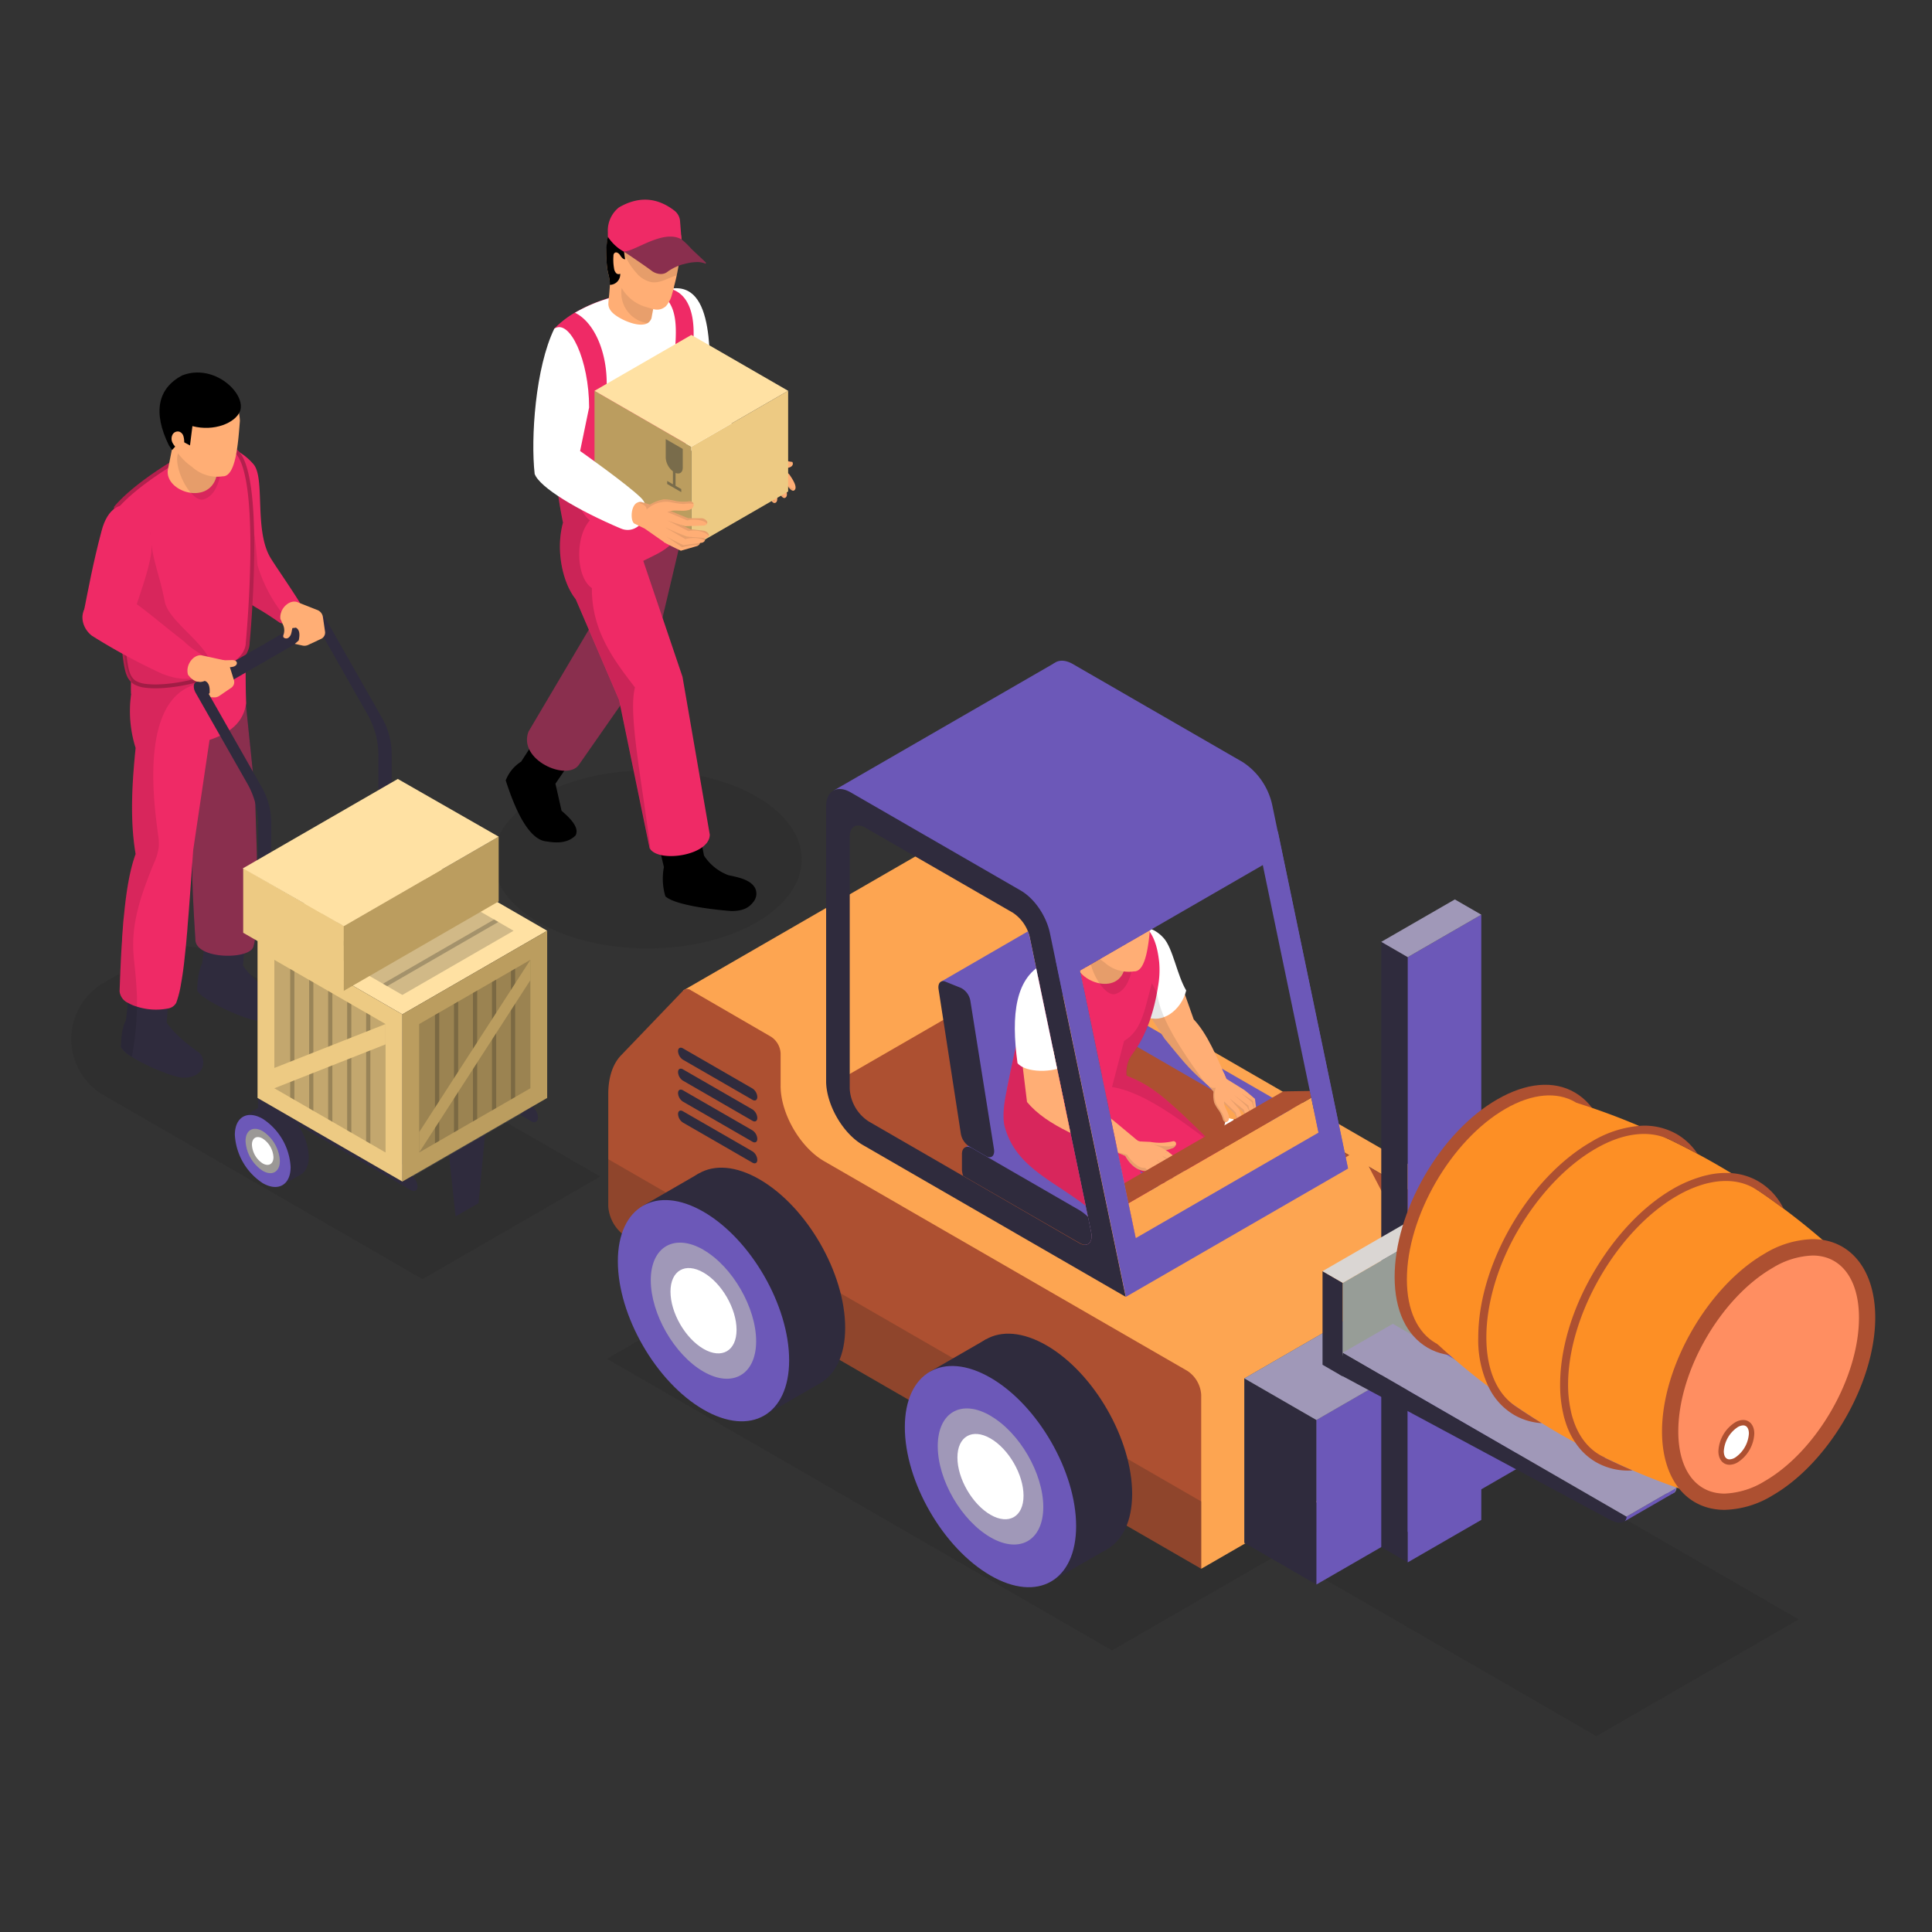 <svg xmlns="http://www.w3.org/2000/svg" xmlns:xlink="http://www.w3.org/1999/xlink" width="500" height="500" viewBox="0 0 500 500">
  <rect x="0" y="0" width="500" height="500" fill="#333333" stroke="none"/>
  <defs>
    <clipPath id="clip-path">
      <path id="Trazado_129979" data-name="Trazado 129979" d="M282,317l.46,2.35c.29,2.29-1.1,3.47-3,2.37L224.78,290.2a10.78,10.78,0,0,1-4.87-8.44V216.49c0-2.55,1.78-3.58,4-2.31l38.17,22a10.32,10.32,0,0,1,4.43,6.46Zm60.6-17.43-15.77-75.72L279.5,251.19l15.77,75.72Z" fill="none"/>
    </clipPath>
  </defs>
  <g id="Grupo_124103" data-name="Grupo 124103" transform="translate(-853.574 -358)">
    <g id="CF6_desaduanamiento_copia_2" data-name="CF6_desaduanamiento copia 2" transform="translate(853.574 358)">
      <rect id="Rectángulo_7203" data-name="Rectángulo 7203" width="500" height="500" fill="none"/>
      <g id="Grupo_61776" data-name="Grupo 61776">
        <path id="Trazado_129888" data-name="Trazado 129888" d="M157.05,351.66l130.73,75.48,96.12-55.5L253.17,296.17Z" fill="#1d1d1b" opacity="0.15"/>
        <path id="Trazado_129889" data-name="Trazado 129889" d="M341.91,408.2l71.24,41.13,52.38-30.24-71.24-41.13Z" fill="#1d1d1b" opacity="0.15"/>
        <path id="Trazado_129890" data-name="Trazado 129890" d="M26.83,254.35l12.46-7.18a16.76,16.76,0,0,1,16.8,0l99.26,57.31-46,26.58L26.83,283.45a16.81,16.81,0,0,1,0-29.1Z" fill="#1d1d1b" opacity="0.15"/>
        <g id="Grupo_61730" data-name="Grupo 61730" opacity="0.15">
          <ellipse id="Elipse_4282" data-name="Elipse 4282" cx="39.9" cy="23.04" rx="39.9" ry="23.04" transform="translate(127.69 199.39)" fill="#1d1d1b"/>
        </g>
        <g id="Grupo_61775" data-name="Grupo 61775">
          <g id="Grupo_61756" data-name="Grupo 61756">
            <g id="Grupo_61733" data-name="Grupo 61733">
              <path id="Trazado_129891" data-name="Trazado 129891" d="M385.89,317.72a7.93,7.93,0,0,0-3.57-6.18L369.18,304l-80.89-46.7c-6.14-3.55-11.13-12.11-11.26-19.24v-8.79a5.46,5.46,0,0,0-2.48-4.28L253.83,213a1.59,1.59,0,0,0-2,0l-16.15,16.84a9.479,9.479,0,0,0-1.46,2L385.9,320.42Z" fill="#fda551"/>
              <path id="Trazado_129892" data-name="Trazado 129892" d="M234.21,231.85a16.28,16.28,0,0,0-1.82,8v29a9.22,9.22,0,0,0,1.34,4.52,9.41,9.41,0,0,0,3.23,3.41l148.93,86V320.43Z" fill="#ad5031"/>
              <path id="Trazado_129893" data-name="Trazado 129893" d="M251.82,213.03,274.5,254.6l11.32,35.63,40.93,22.9,25.08-15.86,34.06,65.43-74.97,43.28L197.49,302.15l-20.64-45.84Z" fill="#fda551"/>
              <g id="Grupo_61732" data-name="Grupo 61732">
                <path id="Trazado_129894" data-name="Trazado 129894" d="M160.7,273.15l16.15-16.84a1.6,1.6,0,0,1,2,0l20.7,12a5.47,5.47,0,0,1,2.47,4.29V281a2.479,2.479,0,0,0,0,.27c.12,7.13,5.12,15.69,11.26,19.24l80.88,46.7,13.14,7.58a8,8,0,0,1,3.57,6.19v45L162,320a10.12,10.12,0,0,1-4.58-7.93V283.12C157.42,278.87,158.57,275.37,160.7,273.15Z" fill="#ad5031"/>
                <g id="Grupo_61731" data-name="Grupo 61731">
                  <path id="Trazado_129895" data-name="Trazado 129895" d="M176.74,274.25l18,10.38c.69.4,1.25.08,1.25-.73a2.78,2.78,0,0,0-1.25-2.2l-18-10.39c-.69-.4-1.26-.07-1.26.73a2.81,2.81,0,0,0,1.26,2.21Z" fill="#2f2b3d"/>
                  <path id="Trazado_129896" data-name="Trazado 129896" d="M176.74,279.67l18,10.39c.69.4,1.25.07,1.25-.73a2.8,2.8,0,0,0-1.25-2.21l-18-10.38c-.69-.4-1.26-.08-1.26.72a2.79,2.79,0,0,0,1.26,2.21Z" fill="#2f2b3d"/>
                  <path id="Trazado_129897" data-name="Trazado 129897" d="M176.74,285.1l18,10.38c.69.4,1.25.08,1.25-.73a2.8,2.8,0,0,0-1.25-2.21l-18-10.38c-.69-.4-1.26-.07-1.26.73A2.81,2.81,0,0,0,176.74,285.1Z" fill="#2f2b3d"/>
                  <path id="Trazado_129898" data-name="Trazado 129898" d="M176.74,290.52l18,10.38c.69.4,1.25.08,1.25-.72a2.78,2.78,0,0,0-1.25-2.21l-18-10.38c-.69-.41-1.26-.08-1.26.72a2.81,2.81,0,0,0,1.26,2.21Z" fill="#2f2b3d"/>
                </g>
                <path id="Trazado_129899" data-name="Trazado 129899" d="M157.42,300v12.1A10.12,10.12,0,0,0,162,320l148.92,86V388.6Z" fill="#1d1d1b" opacity="0.2"/>
              </g>
            </g>
            <path id="Trazado_129900" data-name="Trazado 129900" d="M280.84,263.14l68,39.28-19.59-94.09a17.763,17.763,0,0,0-7.6-11.08l-44-25.4c-3.5-2-6.33-.38-6.33,3.66V247C271.47,253,275.67,260.16,280.84,263.14Zm1.45-6.14a10.78,10.78,0,0,1-4.87-8.44V183.28c0-2.54,1.78-3.57,4-2.3l38.17,22a10.24,10.24,0,0,1,4.42,6.46l15.89,76.3c.54,2.56-.93,3.93-2.95,2.77Z" fill="#6c58b8"/>
            <path id="Trazado_129901" data-name="Trazado 129901" d="M283.91,326.96l-65.94-39.55-.12-8.28,51.09-29.5Z" fill="#ad5031"/>
            <path id="Trazado_129902" data-name="Trazado 129902" d="M272.94,171.57l49.9,28.87,7.97,17.2L273.6,250.67l-5.08-14.57-52.79-31.5Z" fill="#6c58b8"/>
            <path id="Trazado_129903" data-name="Trazado 129903" d="M223.33,296.34l68,39.28-19.6-94.09c-.94-4.49-4-9-7.6-11.08l-44-25.4c-3.49-2-6.33-.38-6.33,3.66v71.45C214,286.15,218.17,293.36,223.33,296.34Zm1.45-6.14a10.78,10.78,0,0,1-4.87-8.44V216.49c0-2.55,1.78-3.58,4-2.31l38.17,22a10.32,10.32,0,0,1,4.43,6.46L282.39,319c.53,2.56-.94,3.93-3,2.77Z" fill="#2f2b3d"/>
            <g id="Grupo_61740" data-name="Grupo 61740">
              <g id="Grupo_61734" data-name="Grupo 61734">
                <path id="Trazado_129904" data-name="Trazado 129904" d="M373.87,369.39,322.05,399.3V356.73l51.82-29.92Z" fill="#535753"/>
                <path id="Trazado_129905" data-name="Trazado 129905" d="M340.69,367.49l-18.64-10.76V399.3l18.64,10.77Z" fill="#2f2b3d"/>
                <path id="Trazado_129906" data-name="Trazado 129906" d="M392.51,380.15l-51.82,29.92V367.49l51.82-29.91Z" fill="#6c58b8"/>
                <path id="Trazado_129907" data-name="Trazado 129907" d="M373.87,326.81l-51.82,29.92,18.64,10.76,51.82-29.91Z" fill="#a098b8"/>
              </g>
              <g id="Grupo_61735" data-name="Grupo 61735">
                <path id="Trazado_129908" data-name="Trazado 129908" d="M364.32,247.71l-6.85-3.96V400.38l6.85,3.96Z" fill="#2f2b3d"/>
                <path id="Trazado_129909" data-name="Trazado 129909" d="M383.36,393.35l-19.04,10.99V247.71l19.04-10.99Z" fill="#6c58b8"/>
                <path id="Trazado_129910" data-name="Trazado 129910" d="M376.51,232.77l-19.04,10.98,6.85,3.96,19.04-10.99Z" fill="#a098b8"/>
              </g>
              <g id="Grupo_61737" data-name="Grupo 61737">
                <path id="Trazado_129911" data-name="Trazado 129911" d="M347.51,356.23l-5.24-3.03V328.98l5.24,3.03Z" fill="#2f2b3d"/>
                <g id="Grupo_61736" data-name="Grupo 61736">
                  <path id="Trazado_129912" data-name="Trazado 129912" d="M407.68,321.49l-60.17,34.74V332.01l60.17-34.74Z" fill="#979d97"/>
                  <path id="Trazado_129913" data-name="Trazado 129913" d="M402.44,294.24l-60.17,34.74,5.24,3.03,60.17-34.74Z" fill="#dad6d3"/>
                </g>
              </g>
              <g id="Grupo_61738" data-name="Grupo 61738">
                <path id="Trazado_129914" data-name="Trazado 129914" d="M429.61,385.82l-69.14-37V342.6L433.88,385C433.88,386.75,432,387.1,429.61,385.82Z" fill="#979d97"/>
                <path id="Trazado_129915" data-name="Trazado 129915" d="M433.88,385.02l-.45,1.2-12.95,7.47.45-1.19Z" fill="#6c58b8"/>
                <path id="Trazado_129916" data-name="Trazado 129916" d="M416.66,393.3l-70-37.59.89-5.63,73.42,42.39C420.93,394.23,419.06,394.58,416.66,393.3Z" fill="#2f2b3d"/>
                <path id="Trazado_129917" data-name="Trazado 129917" d="M433.88,385.02,360.47,342.6l-12.96,7.48,73.42,42.42Z" fill="#a098b8"/>
              </g>
              <g id="Grupo_61739" data-name="Grupo 61739">
                <path id="Trazado_129918" data-name="Trazado 129918" d="M477,358.12l-69.15-37V314.9l73.41,42.38C481.25,359.05,479.38,359.4,477,358.12Z" fill="#979d97"/>
                <path id="Trazado_129919" data-name="Trazado 129919" d="M481.25,357.31l-.45,1.2-12.95,7.48.45-1.2Z" fill="#6c58b8"/>
                <path id="Trazado_129920" data-name="Trazado 129920" d="M464,365.6l-69.14-37v-6.23l73.41,42.38C468.3,366.53,466.43,366.88,464,365.6Z" fill="#2f2b3d"/>
                <path id="Trazado_129921" data-name="Trazado 129921" d="M481.25,357.31,407.84,314.9l-12.95,7.48,73.41,42.41Z" fill="#a098b8"/>
              </g>
            </g>
            <g id="Grupo_61742" data-name="Grupo 61742">
              <path id="Trazado_129922" data-name="Trazado 129922" d="M248.67,361c0,14.13,9.9,31.32,22.15,38.4S293,400.73,293,386.6s-9.9-31.33-22.15-38.41S248.68,346.82,248.67,361Z" fill="#2f2b3d"/>
              <rect id="Rectángulo_7204" data-name="Rectángulo 7204" width="16.74" height="62.7" transform="translate(240.663 354.995) rotate(-30)" fill="#2f2b3d"/>
              <g id="Grupo_61741" data-name="Grupo 61741">
                <path id="Trazado_129923" data-name="Trazado 129923" d="M242.2,374c0-9,6.32-12.67,14.14-8.16s14.13,15.48,14.13,24.49-6.32,12.67-14.13,8.16S242.2,383,242.2,374Z" fill="#a098b8"/>
                <path id="Trazado_129924" data-name="Trazado 129924" d="M256.32,407.73c12.24,7.09,22.17,1.37,22.18-12.76s-9.9-31.32-22.15-38.41-22.17-1.36-22.18,12.77S244.07,400.65,256.32,407.73Zm0-41.33C263.88,370.76,270,381.34,270,390s-6.12,12.22-13.66,7.86S242.68,383,242.69,374.25s6.12-12.25,13.66-7.85Z" fill="#6c58b8"/>
                <path id="Trazado_129925" data-name="Trazado 129925" d="M247.78,377.21c0-5.45,3.83-7.67,8.56-4.94s8.55,9.36,8.55,14.81-3.83,7.67-8.55,4.94S247.78,382.66,247.78,377.21Z" fill="#fff"/>
              </g>
            </g>
            <g id="Grupo_61744" data-name="Grupo 61744">
              <path id="Trazado_129926" data-name="Trazado 129926" d="M174.4,318c0,14.13,9.9,31.32,22.15,38.4s22.18,1.37,22.18-12.76-9.89-31.32-22.14-38.41S174.41,303.89,174.4,318Z" fill="#2f2b3d"/>
              <rect id="Rectángulo_7205" data-name="Rectángulo 7205" width="16.74" height="62.7" transform="translate(166.393 312.052) rotate(-30)" fill="#2f2b3d"/>
              <g id="Grupo_61743" data-name="Grupo 61743">
                <path id="Trazado_129927" data-name="Trazado 129927" d="M167.93,331.05c0-9,6.33-12.67,14.14-8.16s14.14,15.47,14.14,24.48-6.33,12.67-14.14,8.16S167.93,340.06,167.93,331.05Z" fill="#a098b8"/>
                <path id="Trazado_129928" data-name="Trazado 129928" d="M182.05,364.8c12.24,7.08,22.18,1.36,22.18-12.77s-9.89-31.32-22.14-38.41-22.18-1.36-22.19,12.77S169.8,357.71,182.05,364.8Zm0-41.34c7.54,4.36,13.64,15,13.64,23.64s-6.13,12.22-13.66,7.86S168.42,340,168.42,331.32s6.13-12.22,13.66-7.86Z" fill="#6c58b8"/>
                <path id="Trazado_129929" data-name="Trazado 129929" d="M173.52,334.27c0-5.45,3.82-7.66,8.55-4.93s8.55,9.36,8.55,14.81-3.82,7.67-8.55,4.94S173.52,339.73,173.52,334.27Z" fill="#fff"/>
              </g>
            </g>
            <g id="Grupo_61752" data-name="Grupo 61752" clip-path="url(#clip-path)">
              <g id="Grupo_61751" data-name="Grupo 61751">
                <path id="Trazado_129930" data-name="Trazado 129930" d="M317.41,296.87h-1.99l2.68-10.32h2Z" fill="#fff"/>
                <path id="Trazado_129931" data-name="Trazado 129931" d="M323,286.06a3.57,3.57,0,1,1-3.57-3.56A3.57,3.57,0,0,1,323,286.06Z" fill="#fda551"/>
                <g id="Grupo_61746" data-name="Grupo 61746">
                  <g id="Grupo_61745" data-name="Grupo 61745">
                    <path id="Trazado_129932" data-name="Trazado 129932" d="M280.27,290.71l31.45,18.15c1.45.84,2.62.16,2.62-1.51a13.44,13.44,0,0,0-6.06-10.61l-28-16.16c-1.46-.84-2.63-.16-2.63,1.51v4.07a5.8,5.8,0,0,0,2.62,4.55Z" fill="#474a47"/>
                    <path id="Trazado_129933" data-name="Trazado 129933" d="M271.54,239.38l1.6,10.7,4.17,26.75a4.862,4.862,0,0,0,.4,1.26,4.68,4.68,0,0,0,1.73,2l4.35,2.51a1.55,1.55,0,0,0,1.46.2,1.78,1.78,0,0,0,.67-1.94l-.73-4.77-4.83-30-.54-3.56a4.64,4.64,0,0,0-2.46-3.4l-4-1.62a1.31,1.31,0,0,0-1.26.05,1.79,1.79,0,0,0-.56,1.82Z" fill="#474a47"/>
                  </g>
                  <path id="Trazado_129934" data-name="Trazado 129934" d="M285,325.55l28.82-16.69-35.29-28.52L249.6,297.07Z" fill="#6c58b8"/>
                  <path id="Trazado_129935" data-name="Trazado 129935" d="M243.68,253.97l28.4-16.44,13.25,45.22-28.54,16.49Z" fill="#6c58b8"/>
                  <path id="Trazado_129936" data-name="Trazado 129936" d="M251.6,307.28,283,325.44c1.45.83,2.63.16,2.63-1.52a13.41,13.41,0,0,0-6.06-10.6l-28-16.17c-1.45-.84-2.62-.16-2.62,1.52v4.07a5.78,5.78,0,0,0,2.65,4.54Z" fill="#2f2b3d"/>
                  <path id="Trazado_129937" data-name="Trazado 129937" d="M257.25,297.43l-6.11-38.36a4.63,4.63,0,0,0-2.45-3.4l-4-1.61c-1.21-.49-2,.37-1.8,1.9l5.78,37.45a4.84,4.84,0,0,0,2.13,3.26l4.35,2.51C256.49,300,257.51,299.12,257.25,297.43Z" fill="#2f2b3d"/>
                </g>
                <g id="Grupo_61748" data-name="Grupo 61748">
                  <path id="Trazado_129938" data-name="Trazado 129938" d="M304.83,338.41v2.7c1.67,1.56,3.31,3,4.64,2.94,2.3,5.08,5.52,7.8,9.51,8.56,4.3.13,6-1.61,6-4.12-.33-3.88-6.15-6.76-7.14-11Z" fill="#2f2b3d"/>
                  <path id="Trazado_129939" data-name="Trazado 129939" d="M310.42,342.16a12.05,12.05,0,0,1-3.42-1.24,7.81,7.81,0,0,1-4.06-6c-1.54-13.44-1.78-19.08.14-26.73-9.08-8.41-25.11-8.07-28.14-20-.06-.31-.11-.6-.14-.87a9.5,9.5,0,0,1,.35-4.12c.29-1.09.71-2.4,1.19-4.27l12.17-.43,3.09-.1c5.89,2.39,9.12,4.49,22.39,17.76l2.09,2.1c2,2.56,1.47,4.61,1.4,6.33,0,0-.37,12.38,0,19.25s.92,13.36.92,13.36C318.9,341.4,314.85,342.22,310.42,342.16Z" fill="#ef2a66"/>
                  <path id="Trazado_129940" data-name="Trazado 129940" d="M307,340.92a7.81,7.81,0,0,1-4.06-6c-1.54-13.44-1.78-19.08.14-26.73-9.08-8.41-25.11-8.07-28.14-20-.06-.31-.11-.6-.14-.87a9.5,9.5,0,0,1,.35-4.12c3.23,5,22,18.38,33.62,20.49C303.61,312.81,304.1,327,307,340.92Z" opacity="0.1"/>
                  <path id="Trazado_129941" data-name="Trazado 129941" d="M318.1,280.94l-3.19,1.79c-1.2-1-2.23-1.81-3.15-2.6-4.45-3.85-6.1-6.19-10.39-11.35l-3.53-5.43-1.5-2.34-1.85-2.84,3.07-1.73,1.22-.68,1-.54,5.09-2.87,4.06,11.46C312.43,267.54,314.91,273.32,318.1,280.94Z" fill="#ffae75"/>
                  <path id="Trazado_129942" data-name="Trazado 129942" d="M296.57,263.09c4.2,2,9.16-1.65,10.42-6.75-2.39-4-3.43-10.94-5.88-13.62-5-5.48-11.78-1.85-9,4.62Z" fill="#fff"/>
                  <path id="Trazado_129943" data-name="Trazado 129943" d="M285.34,348.49v3.13a9,9,0,0,0,3.74,3.78c2.55,5,6.09,7.51,10.5,8,3.91.35,6.34-1,6.63-3.4-.38-5.35-7.48-7.1-8.33-11.46Z" fill="#2f2b3d"/>
                  <path id="Trazado_129944" data-name="Trazado 129944" d="M292.29,353.51a11.561,11.561,0,0,1-2.68-.89,9.19,9.19,0,0,1-5.48-6.7c-1.54-13.44-2.28-23.82-.35-31.46-9.09-8.41-20.83-11.29-23.85-23.23-.5-2.55-.09-5.81.68-9.34.25-1.15.53-2.3.83-3.47l18.16.69h.33l3,4.85,2.19,3.49,5,7.86L296.87,306a8.56,8.56,0,0,1,1.3,4.9s-.37,12.38,0,19.25,1.76,17.54,1.76,17.54C300.43,351.81,296.72,353.58,292.29,353.51Z" fill="#ef2a66"/>
                  <path id="Trazado_129945" data-name="Trazado 129945" d="M296,239.36c2.62,2.35,3.57,5.68,4,9.7a23.762,23.762,0,0,1-.29,6.16c-.09.6-.19,1.19-.3,1.76a48.164,48.164,0,0,1-1.6,6.37c-.38,1.15-.8,2.26-1.27,3.35-2.14,4.92-3.69,5.94-4.47,7.81a8.6,8.6,0,0,0-.5,3.91c-1.25,1-2.5,1.84-3.76,2.67-1.63,1.07-3.27,2-4.87,2.88l-.5.26a43.5,43.5,0,0,1-7.67,3.11l-.4.12c-7,.57-11.73-.21-13.79-5.57,2.24-11.32,4.59-21.65,7.45-28.06l2.09-4.5a68.67,68.67,0,0,1,16.33-8.45C293.64,239.34,291.88,238.85,296,239.36Z" fill="#ef2a66"/>
                  <path id="Trazado_129946" data-name="Trazado 129946" d="M278.22,247.17l4-8.38,11.23,5.61-2.4,6.3C289.08,258.3,277,253.61,278.22,247.17Z" fill="#ffae75"/>
                  <path id="Trazado_129947" data-name="Trazado 129947" d="M289.61,352.62a9.19,9.19,0,0,1-5.48-6.7c-1.54-13.44-2.28-23.82-.35-31.46-9.09-8.41-20.83-11.29-23.85-23.23-.5-2.55-.09-5.81.68-9.34,2.24-11.32,4.59-21.65,7.45-28.06l8.73,9.82,2.81,15.46.24,1.33,2.63,3.79,7.67,11.09q-8.26,4.08-2.36,17.38A98.89,98.89,0,0,0,289.61,352.62Z" opacity="0.1"/>
                  <g id="Grupo_61747" data-name="Grupo 61747">
                    <path id="Trazado_129948" data-name="Trazado 129948" d="M264.18,272l1.61,13.2c5.18,6.23,14.84,9.75,25.95,14.06l2.75-4c-7.15-6-14.09-11.77-19.14-14.77l.19-9.27Z" fill="#ffae75"/>
                    <path id="Trazado_129949" data-name="Trazado 129949" d="M263.33,275.14c2.08,2.56,9.37,2.56,12.5.51L277,261.47c.4-6.21-1-10.9-6.25-12.41C262.69,252.64,261.62,262.61,263.33,275.14Z" fill="#fff"/>
                  </g>
                  <path id="Trazado_129950" data-name="Trazado 129950" d="M314,296.19c-9.15-6.88-18.27-13.63-26.21-14.87l.06-.23.67-2.56,2.39-9.14c3-1.79,4.32-4.56,5.44-8.38.4-1.38.78-2.9,1.22-4.57.17-.64.34-1.31.53-2l.69,1.31.66,1.22c.78,6.54,6.16,14.7,12.32,23.15-4.45-3.85-6.1-6.19-10.39-11.35l-3.53-5.43c-.38,1.15-.8,2.26-1.27,3.35-2.14,4.92-3.69,5.94-4.47,7.81a8.6,8.6,0,0,0-.5,3.91C297.49,280.82,300.72,282.92,314,296.19Z" opacity="0.1"/>
                  <path id="Trazado_129951" data-name="Trazado 129951" d="M293.49,247.93c-.51,2.95-1.18,8.51-5.17,9.41-3.44,0-7.45-8.59-6.14-11.77l-.07-3.74Z" opacity="0.1"/>
                  <path id="Trazado_129952" data-name="Trazado 129952" d="M287.56,225.84c-5.47,0-8.59,2.71-8.8,8.61.16,6.2,2.23,11.24,7.05,14.61a9.39,9.39,0,0,0,7.68,2.33c3.33.13,3.91-8.14,4.39-14.1C297.53,231,293.71,227.48,287.56,225.84Z" fill="#ffae75"/>
                  <path id="Trazado_129953" data-name="Trazado 129953" d="M297.88,234.9c-1.24,3-6.63,5.18-12.07,3.77l-.62,4.91-2.36-1.23-2.18,2.42-.81-1.19c-4.08-8.32-2.88-14.43,3.37-17.74C291.35,222.62,299.55,230.45,297.88,234.9Z"/>
                  <path id="Trazado_129954" data-name="Trazado 129954" d="M282.06,244.46a4.74,4.74,0,0,1-1.32-1.6,2.28,2.28,0,0,1,0-2,1.53,1.53,0,0,1,1.77-.76,1.73,1.73,0,0,1,.94,1,5,5,0,0,1,.23,1.43c0,.44.05.88.07,1.32a1.11,1.11,0,0,1-.18.86.74.74,0,0,1-.77.17,2.11,2.11,0,0,1-.74-.42Z" fill="#ffae75"/>
                </g>
                <g id="Grupo_61749" data-name="Grupo 61749">
                  <path id="Trazado_129955" data-name="Trazado 129955" d="M306.68,304.15a1.08,1.08,0,0,1-1.48-.15l-1.62-2.19-3-2.56-.17-.14,1.73-1.2,2.65,2.14,2.1,3.6a.54.54,0,0,1-.21.5Z" fill="#ffae75"/>
                  <path id="Trazado_129956" data-name="Trazado 129956" d="M306.68,304.15a1.08,1.08,0,0,1-1.48-.15l-1.62-2.19-3-2.56.19-.13,3.06,1.66C304.63,302.4,305.5,304.11,306.68,304.15Z" fill="#1d1d1b" opacity="0.1"/>
                  <path id="Trazado_129957" data-name="Trazado 129957" d="M305.39,305.52a1.1,1.1,0,0,1-1.42-.2l-1.62-2.19-3.21-2.7,1.42-1.45,3,2.39,2.11,3.6a.55.55,0,0,1-.28.55Z" fill="#ffae75"/>
                  <path id="Trazado_129958" data-name="Trazado 129958" d="M304.3,296.33a1.37,1.37,0,0,1-.94.85,10.09,10.09,0,0,1-3.75.73l-.82.21-2.18.53-.83-2.37-.15-.44-.59-.43,2.63.11a14.389,14.389,0,0,0,5.95-.18.68.68,0,0,1,.68.99Z" fill="#ffae75"/>
                  <path id="Trazado_129959" data-name="Trazado 129959" d="M304.3,296.33a1.37,1.37,0,0,1-.94.85,10.09,10.09,0,0,1-3.75.73l-.82.21-3-1.84-.74-.45h.59C298.93,296,301.87,297.3,304.3,296.33Z" fill="#1d1d1b" opacity="0.1"/>
                  <path id="Trazado_129960" data-name="Trazado 129960" d="M302.1,297.91l-4,3.75-1.21,1.14-.28.27c-2.45,0-4.3-1.93-5.39-3.91l-2.19-1a3.75,3.75,0,0,1,.59-2.08c.84-1.39,1.74-2.49,2.72-2,1.2,1.07,3.49,1.59,5.19,1.86a14.25,14.25,0,0,1,4.57,1.97Z" fill="#ffae75"/>
                  <path id="Trazado_129961" data-name="Trazado 129961" d="M305.39,305.52a1.1,1.1,0,0,1-1.42-.2l-1.62-2.19-3.21-2.7.25-.25,3,2.16c.85,1.61,1.82,3.12,3,3.16Z" fill="#1d1d1b" opacity="0.1"/>
                  <path id="Trazado_129962" data-name="Trazado 129962" d="M303.61,306.53a.51.51,0,0,1-.24.49,1.08,1.08,0,0,1-1.44-.32l-1.37-2.35-2.62-2.76-.27-.28,1.56-1.28,2.69,2.7Z" fill="#ffae75"/>
                  <path id="Trazado_129963" data-name="Trazado 129963" d="M303.37,307a1.08,1.08,0,0,1-1.44-.32l-1.37-2.35-2.62-2.76c.06-.07,2.82,2.18,2.82,2.18C301.61,305.39,302.2,307,303.37,307Z" fill="#1d1d1b" opacity="0.1"/>
                  <path id="Trazado_129964" data-name="Trazado 129964" d="M301.13,306.7a.5.5,0,0,1-.22.47,1,1,0,0,1-1.35-.24l-1.39-2.15-1.53-1.71-.77-.86-.23-.26,1.66-1.32.83,1,1.24,1.55Z" fill="#ffae75"/>
                  <path id="Trazado_129965" data-name="Trazado 129965" d="M300.91,307.17a1,1,0,0,1-1.35-.24l-1.39-2.15-1.53-1.71c-2.45,0-4.3-1.93-5.39-3.91l-2.19-1c1.47.35,1.47.35,2.59.67,1.31,1.87,2.69,3.21,4.22,3.42a4.412,4.412,0,0,0,.52,0l.53.56,1.59,1.72C299.36,306.13,299.73,307.14,300.91,307.17Z" fill="#1d1d1b" opacity="0.1"/>
                </g>
                <g id="Grupo_61750" data-name="Grupo 61750">
                  <path id="Trazado_129966" data-name="Trazado 129966" d="M312.12,280.44c.71.63.71.63.86.86l1.08,1.19.29.32,2.46,2.69,5.23-3.41-4.68-2.91-.61-1.46C315.89,277.27,311,279.41,312.12,280.44Z" fill="#ffae75"/>
                  <path id="Trazado_129967" data-name="Trazado 129967" d="M320.1,282.69l3.31,2.4.4,2.41a1.4,1.4,0,0,0,.39.73,1.091,1.091,0,0,0,.4.25.52.52,0,0,0,.55-.32,1.368,1.368,0,0,0,.07-.24c0-.06,0-.13,0-.2l-.44-3.34s-2.6-2.25-2.85-2.35a5.32,5.32,0,0,0-1.59.55l-.23.09Z" fill="#ffae75"/>
                  <path id="Trazado_129968" data-name="Trazado 129968" d="M321.06,282.88l2.52,2.07.39,2.4a9,9,0,0,0,.23.88,1.091,1.091,0,0,0,.4.25.52.52,0,0,0,.55-.32,1.368,1.368,0,0,0,.07-.24,7,7,0,0,1-.92-3Z" fill="#1d1d1b" opacity="0.1"/>
                  <path id="Trazado_129969" data-name="Trazado 129969" d="M318.89,283.37l1.11.9,2.66,2.15.85,2.39a1.31,1.31,0,0,0,1,.86.55.55,0,0,0,.41-.23.9.9,0,0,0,.1-.66l-1-3.49s-3.25-2.78-3.53-2.83S318.89,283.37,318.89,283.37Z" fill="#ffae75"/>
                  <path id="Trazado_129970" data-name="Trazado 129970" d="M319.39,283.42l.61.85,2.66,2.15.85,2.39a1.31,1.31,0,0,0,1,.86.55.55,0,0,0,.41-.23c-.66-.1-1.65-1.9-1.83-3.31Z" fill="#1d1d1b" opacity="0.1"/>
                  <path id="Trazado_129971" data-name="Trazado 129971" d="M317.42,284l1.82,1.61,2.44,2.15L323,290a1.32,1.32,0,0,0,1.15.64.771.771,0,0,0,.3-.2.81.81,0,0,0,0-.78l-1.71-3.2a40.879,40.879,0,0,0-3.63-3.28,9.46,9.46,0,0,0-1.69.82Z" fill="#ffae75"/>
                  <path id="Trazado_129972" data-name="Trazado 129972" d="M318.27,284.33l1,1.31,2.44,2.15L323,290a1.32,1.32,0,0,0,1.15.64,2.409,2.409,0,0,0,.3-.2c-.66.24-2.29-1.65-2.49-3.19Z" fill="#1d1d1b" opacity="0.1"/>
                  <path id="Trazado_129973" data-name="Trazado 129973" d="M316.27,285.1l3.26,3.17,1,2.38a1.32,1.32,0,0,0,1.07.76.55.55,0,0,0,.36-.21.82.82,0,0,0,.07-.72l-1.34-3.38a33.6,33.6,0,0,0-3-3.24c-.19,0-.79.56-1.17.93Z" fill="#ffae75"/>
                  <path id="Trazado_129974" data-name="Trazado 129974" d="M316.27,285.1l3.26,3.17,1,2.38a1.32,1.32,0,0,0,1.07.76.55.55,0,0,0,.36-.21c-.69,0-1.95-1.82-2.14-3.26l-3.29-3.15Z" fill="#1d1d1b" opacity="0.1"/>
                  <path id="Trazado_129975" data-name="Trazado 129975" d="M314.07,281.92v.57a7.46,7.46,0,0,0,.18,2.91,9.89,9.89,0,0,0,1.21,2,8,8,0,0,1,1,2.15,1.29,1.29,0,0,0,.45.77.59.59,0,0,0,.43.07.89.89,0,0,0,.54-.35,1.56,1.56,0,0,0,.17-1.07c-.19-1.2-1.08-2.23-1.26-3.42v-.28a8.812,8.812,0,0,0,0-1.15,2.3,2.3,0,0,0-1-1.46,4.84,4.84,0,0,0-1.27-.57Z" fill="#ffae75"/>
                  <path id="Trazado_129976" data-name="Trazado 129976" d="M313,281.3l1.08,1.19a7.46,7.46,0,0,0,.18,2.91,9.891,9.891,0,0,0,1.21,2,8,8,0,0,1,1,2.15,1.29,1.29,0,0,0,.45.77.59.59,0,0,0,.43.07,2.53,2.53,0,0,1-.38-.58c-.21-.46-.31-1-.52-1.44a21,21,0,0,0-1.37-2.14,5.6,5.6,0,0,1-.74-3.37,5.159,5.159,0,0,1,.13-.77,5.759,5.759,0,0,1,.18-.59,3.22,3.22,0,0,1-1,0C313.39,281.2,313.31,281.44,313,281.3Z" fill="#1d1d1b" opacity="0.1"/>
                </g>
              </g>
              <path id="Trazado_129977" data-name="Trazado 129977" d="M347.36,307.57l-50.71,29.32-5.27-25.1,51.09-29.5Z" fill="#fda551"/>
              <path id="Trazado_129978" data-name="Trazado 129978" d="M332.08,282.45l-50.71,29.32,10.01.02,51.09-29.5Z" fill="#ad5031"/>
            </g>
            <path id="Trazado_129980" data-name="Trazado 129980" d="M291.38,335.62l57.5-33.2-18.17-87.25-57.51,33.2Zm35.43-111.74,14.41,69.24-47.3,27.31L279.5,251.19Z" fill="#6c58b8"/>
            <g id="Grupo_61755" data-name="Grupo 61755">
              <path id="Trazado_129981" data-name="Trazado 129981" d="M387.47,284.53c7.48-4.32,14.63-5,20.12-1.78s8.52,9.67,8.52,18.32c0,8.22-2.75,17.51-7.75,26.17S396.69,342.92,389.57,347c-7.48,4.32-14.63,5-20.12,1.78s-8.52-9.67-8.52-18.32c0-8.22,2.75-17.51,7.75-26.17S380.35,288.64,387.47,284.53Zm24.43,16.54c0-7.08-2.28-12.29-6.41-14.68s-9.79-1.76-15.92,1.78c-6.49,3.75-12.62,10.23-17.25,18.26s-7.18,16.57-7.18,24.06c0,7.08,2.27,12.29,6.41,14.68s9.79,1.76,15.92-1.78c6.49-3.75,12.62-10.23,17.25-18.26S411.9,308.56,411.9,301.07Z" fill="#ad5031"/>
              <path id="Trazado_129982" data-name="Trazado 129982" d="M415.07,301.68c0-16.25-11.41-22.84-25.48-14.71s-25.49,27.89-25.49,44.14,11.41,22.84,25.49,14.71S415.07,317.94,415.07,301.68Z" fill="#fd8f25"/>
              <path id="Trazado_129983" data-name="Trazado 129983" d="M439.33,298.63c-2.28-1.24-4.61-2.42-6.95-3.56-.37-.17-.62-.3-.88-.41-2.5-1.19-4.89-2.27-7.29-3.27-5.33-2.27-10.73-4.26-16.26-6l-36,62.41a172.435,172.435,0,0,0,13.34,11.13c2.2,1.66,4.41,3.24,6.67,4.79l.26.19c2.26,1.53,4.53,3,6.85,4.43q4.245,2.655,8.63,5,3.63,2,7.37,3.79c2.45,1.18,4.91,2.32,7.42,3.39a176.173,176.173,0,0,0,17.24,6.39l36-62.41a178.9,178.9,0,0,0-14.13-11.7q-3.28-2.46-6.67-4.76c-2.29-1.55-4.63-3.06-7-4.51C445.11,301.84,442.25,300.18,439.33,298.63Z" fill="#fd8f25"/>
              <g id="Grupo_61753" data-name="Grupo 61753">
                <ellipse id="Elipse_4283" data-name="Elipse 4283" cx="36.04" cy="20.81" rx="36.04" ry="20.81" transform="translate(421.681 376.533) rotate(-60)" fill="#ff8e61"/>
                <path id="Trazado_129984" data-name="Trazado 129984" d="M430.13,370.45c0-16.9,11.91-37.52,26.54-46a25.119,25.119,0,0,1,12.43-3.76c9.84,0,16.21,8,16.21,20.3,0,16.89-11.91,37.51-26.54,46a25,25,0,0,1-12.43,3.76C436.49,390.74,430.13,382.78,430.13,370.45Zm28.64-42.33c-13.47,7.78-24.43,26.77-24.43,42.33,0,9.92,4.59,16.09,12,16.09a21.319,21.319,0,0,0,10.33-3.2c13.47-7.78,24.43-26.77,24.43-42.32,0-9.93-4.6-16.09-12-16.09a21.16,21.16,0,0,0-10.33,3.19Z" fill="#ad5031"/>
              </g>
              <path id="Trazado_129985" data-name="Trazado 129985" d="M461.6,312.83q-3.28-2.46-6.67-4.76l.28.19a.66.66,0,0,1-.3-.15c-3.34-2.32-7.62-3.06-12.48-2a19.381,19.381,0,0,0-2.05.54,31.118,31.118,0,0,0-6.35,2.83c-7.8,4.5-14.84,12.21-19.94,21.05s-8.27,18.81-8.27,27.8a30.829,30.829,0,0,0,.74,6.91,17.149,17.149,0,0,0,.55,2.05c1.5,4.74,4.29,8.08,8,9.81l.31.13a.66.66,0,0,1-.34-.08c2.45,1.18,4.91,2.32,7.42,3.39a16.69,16.69,0,0,1-9.43-2.12,16.09,16.09,0,0,1-5.36-5.06,20.1,20.1,0,0,1-2.61-5.52,19.272,19.272,0,0,1-.55-2.05,33,33,0,0,1-.79-7.46c0-9.07,3-19.31,8.55-28.85S425.13,312.2,433,307.66a32.869,32.869,0,0,1,6.85-3,17.292,17.292,0,0,1,2.05-.55,20.5,20.5,0,0,1,6.06-.51,16.23,16.23,0,0,1,7.09,2.12A16.64,16.64,0,0,1,461.6,312.83Z" fill="#ad5031"/>
              <path id="Trazado_129986" data-name="Trazado 129986" d="M439.33,298.63c-2.28-1.24-4.61-2.42-6.95-3.56a7.168,7.168,0,0,0-.88-.41c-5.07-2.17-11.54-1.44-18.58,2.64-7.8,4.5-14.85,12.21-20,21s-8.25,18.82-8.25,27.81c0,8.36,2.74,14.41,7.22,17.58l.26.19c2.26,1.53,4.53,3,6.85,4.43a16.22,16.22,0,0,1-7.13-2.12,16.79,16.79,0,0,1-6.64-7.28,28.249,28.249,0,0,1-2.66-12.8c0-9.07,3-19.31,8.53-28.86S404,300,411.86,295.48a28.58,28.58,0,0,1,12.34-4.1,16.88,16.88,0,0,1,9.71,2.11,16.12,16.12,0,0,1,5.42,5.14Z" fill="#ad5031"/>
              <g id="Grupo_61754" data-name="Grupo 61754">
                <path id="Trazado_129987" data-name="Trazado 129987" d="M453.31,371c0-2.52-1.77-3.54-3.94-2.28a8.73,8.73,0,0,0-3.95,6.84c0,2.51,1.77,3.53,3.94,2.27a8.7,8.7,0,0,0,3.95-6.83Z" fill="#fff"/>
                <path id="Trazado_129988" data-name="Trazado 129988" d="M444.72,375.57a9.34,9.34,0,0,1,4.3-7.44,4.21,4.21,0,0,1,2.11-.64c1.72,0,2.88,1.42,2.88,3.52a9.36,9.36,0,0,1-4.29,7.44,4.26,4.26,0,0,1-2.12.63C445.88,379.08,444.72,377.67,444.72,375.57Zm5-6.23a8.1,8.1,0,0,0-3.6,6.23c0,1.32.56,2.11,1.48,2.11a3,3,0,0,0,1.42-.44,8.11,8.11,0,0,0,3.59-6.23c0-1.32-.55-2.12-1.48-2.12A2.93,2.93,0,0,0,449.72,369.34Z" fill="#ad5031"/>
              </g>
            </g>
          </g>
          <g id="Grupo_61765" data-name="Grupo 61765">
            <g id="Grupo_61757" data-name="Grupo 61757">
              <path id="Trazado_129989" data-name="Trazado 129989" d="M202,120.72a6.151,6.151,0,0,0-1.05.46l-1.16.56a23.363,23.363,0,0,0-2.8,1.66,10.558,10.558,0,0,0-1.11.9c-.16.16-.3.31-.43.46a6.71,6.71,0,0,1-1-.57,6.85,6.85,0,0,1-2.42-3.43l-1.45-1.3c-.63-1.81,1.81-4.52,3.38-4.16l2.79,1.89,4.31,2.91.75.51Z" fill="#ffae75"/>
              <path id="Trazado_129990" data-name="Trazado 129990" d="M200.86,130a.63.63,0,0,1-.35.16c-.94.11-1.48-1.9-1.76-3.59a8.14,8.14,0,0,1-1.79-2.67c-.14-.3-.26-.61-.38-.92l2-.72,1.94,3.52C201.07,127.51,201.46,129.44,200.86,130Z" fill="#ffae75"/>
              <path id="Trazado_129991" data-name="Trazado 129991" d="M197.49,130c-1,0-.59-1.8-.72-3.32a7.6,7.6,0,0,1-1.3-2c-.11-.24-.22-.49-.31-.75s-.09-.3-.14-.46l1.83-.5.16.35,1.31,2.91C198.73,128,198.53,130.05,197.49,130Z" fill="#ffae75"/>
              <path id="Trazado_129992" data-name="Trazado 129992" d="M203.22,128.82c-.84.44-1.8-1.61-2.37-3.23a8.78,8.78,0,0,1-2.59-2.84l-.18-.3,1.84-1.07,2.54,3.13C203.37,126.18,204.18,128.31,203.22,128.82Z" fill="#ffae75"/>
              <path id="Trazado_129993" data-name="Trazado 129993" d="M205.77,126.66a.79.79,0,0,1-.21.24c-.75.54-2-1.34-2.8-2.86a8.34,8.34,0,0,1-2.95-2.3l-.17-.19a6.07,6.07,0,0,1,.7-.73l.77-.72.1-.09.65.6.14.12,1,.88,1.24,1.13C205.23,124.12,206.25,125.85,205.77,126.66Z" fill="#ffae75"/>
              <path id="Trazado_129994" data-name="Trazado 129994" d="M202.71,121.66a3.46,3.46,0,0,1-1.88-.4c-.18-.09-.37-.2-.6-.34l-.51-.29c-2.54.52-5.45-.33-4.21-3.39a11.689,11.689,0,0,0,1.36.23l4.18,2.69Z" fill="#1d1d1b" opacity="0.1"/>
              <path id="Trazado_129995" data-name="Trazado 129995" d="M195.7,116.44a13.09,13.09,0,0,0,3.58.32,1.61,1.61,0,0,1,1.27.48,6.65,6.65,0,0,0,4.5,2.3c.51.9-.47,1.57-1.57,1.57-1.7,0-1.84-.26-3.34-1.09C197.47,120.56,192.62,120.8,195.7,116.44Z" fill="#ffae75"/>
              <path id="Trazado_129996" data-name="Trazado 129996" d="M202.86,123.46a5.38,5.38,0,0,1-2.79-2.39.23.23,0,0,0-.1-.12c-1.13,1.38-3.53,2.78-4.63,2.51s-2-1.35-2.56-2.95l-1.75-.88,1.37,1.23a6.41,6.41,0,0,0,2.37,3.31l.17.11.29.17.38.21a7.14,7.14,0,0,0,1.24,1.85c.12,1.44-.25,3.14.68,3.15-.31-.27-.4-1.41-.31-3.31a4.71,4.71,0,0,1-1.09-1.78,6,6,0,0,0,1-.55,7.68,7.68,0,0,0,1.62,2.35c.26,1.61.78,3.51,1.67,3.41a.63.63,0,0,0,.34-.15c-1-.55-1.48-1.92-1.7-3.6a4.84,4.84,0,0,1-1.73-2.14c.38-.25.77-.55,1.14-.85a8.33,8.33,0,0,0,2.27,2.41c.54,1.53,1.45,3.47,2.25,3-.91-.51-1.36-2-2.07-3.62l-2.19-2.06a10,10,0,0,0,1-1,8.25,8.25,0,0,0,2.79,2.17c.76,1.44,1.95,3.23,2.66,2.71a.83.83,0,0,0,.2-.22C204.2,126.48,203.37,125,202.86,123.46Z" fill="#1d1d1b" opacity="0.1"/>
            </g>
            <path id="Trazado_129997" data-name="Trazado 129997" d="M183.73,105s8,6.69,10.74,8.74c5.9,4.33,2.85,12.91-3.72,9.79-10.11-4.8-15.31-9.11-17.1-12.42-2.4-9-3.65-25.72-.3-36.37C185.26,72.64,183.71,93.08,183.73,105Z" fill="#fff"/>
            <path id="Trazado_129998" data-name="Trazado 129998" d="M148.07,196.49l-4.32,6.33,1.58,7c3.07,2.64,4.47,4.61,3.65,6.36-1.85,1.9-4.51,2.1-7.44,1.59-5.27-.34-8.9-10.39-10.66-15.8a10,10,0,0,1,4-4.87l4.4-6.81Z"/>
            <path id="Trazado_129999" data-name="Trazado 129999" d="M180.54,213l1.66,8.43a12.91,12.91,0,0,0,6.37,5.09c3.46.66,5.87,1.48,6.85,3.32a3.32,3.32,0,0,1-.4,3.51c-1.09,1.44-2.52,2.43-5.76,2.43-6.3-.5-14.84-1.73-17.06-3.82a15.92,15.92,0,0,1-.38-7.57l-2.14-8.94Z"/>
            <path id="Trazado_130000" data-name="Trazado 130000" d="M176.3,139.41l-7.37,31.13L149.77,198c-3.13,4.24-15.78-1.35-13-8.65l16.45-27.82,6.64-30.59,16.39-4.79Z" fill="#8a2f4e"/>
            <path id="Trazado_130001" data-name="Trazado 130001" d="M149,155.07l11.24,26.16,7.87,38.25a2.2,2.2,0,0,0,.18.28c2.56,3.55,15.4,1.57,15.4-3.77l-7.06-40.84-10.15-30c4.93-2.5,9.34-3.89,9.78-10.92l-24,.87-6.57.24C143.76,142.41,145.6,150.85,149,155.07Z" fill="#ef2a66"/>
            <path id="Trazado_130002" data-name="Trazado 130002" d="M142.86,104.12a146.431,146.431,0,0,0,2.86,31.24,53.669,53.669,0,0,0,5.76,1,61.2,61.2,0,0,0,24.82-2.12l2.31-39.73c3-15.49-2.18-19.12-5.26-19.78a15,15,0,0,0-5.71,0,79.115,79.115,0,0,0-9.13,2.09c-1,.29-1.94.6-2.86.93a39.62,39.62,0,0,0-6.85,3.14,25.08,25.08,0,0,0-5.35,4.16C143.08,91.82,142.87,98.14,142.86,104.12Z" fill="#ef2a66"/>
            <path id="Trazado_130003" data-name="Trazado 130003" d="M156.93,101.64c7.35-1.21,13.2-3.26,17.28-5.61.79-9.54,2.28-17.83-4.73-20.74a9.68,9.68,0,0,0-4.57,0,38.648,38.648,0,0,0-6.4,1.58l-2.86.93a39.62,39.62,0,0,0-6.85,3.14C154,83.44,157.64,92,156.93,101.64Z" fill="#fff"/>
            <path id="Trazado_130004" data-name="Trazado 130004" d="M145.72,135.36c-2,7-.12,15.49,3.32,19.71l11.24,26.16,7.87,38.25a2.2,2.2,0,0,0,.18.28c-2.16-17.51-5.8-35-4-41.86-5.89-7.58-11.22-15-11.15-25.71-3.69-2.47-4.28-11-1.7-15.82a7.888,7.888,0,0,1,.81-1.25,5.369,5.369,0,0,1,.37-.44c-6.51-5.4-4-21.23-1-34.07l-8.75,3.51a146.431,146.431,0,0,0,2.81,31.24Z" opacity="0.15"/>
            <g id="Grupo_61761" data-name="Grupo 61761">
              <g id="Grupo_61759" data-name="Grupo 61759">
                <g id="Grupo_61758" data-name="Grupo 61758">
                  <path id="Trazado_130005" data-name="Trazado 130005" d="M157.83,73.06a5.438,5.438,0,0,1,0,.64c0,.54-.08,1.32-.14,2.1s-.13,1.27-.18,1.79-.05.8-.07,1c0,1.69,1.4,2.74,2.55,3.45,2.14,1.32,5.74,2.66,7.62,1.59a1.251,1.251,0,0,0,.22-.16,1.21,1.21,0,0,0,.2-.19.51.51,0,0,0,.17-.2l.15-.2a2.25,2.25,0,0,0,.27-.57c.06-.4.34-1.81.42-2.31l.39.08a3.29,3.29,0,0,0,2.62-.61,1.67,1.67,0,0,0,.4-.36,7.31,7.31,0,0,0,1.48-3c.18-.59.34-1.16.49-1.75a.27.27,0,0,0,0-.13c.26-1,.5-1.94.71-2.93a61.487,61.487,0,0,0,1.05-6.75c.24-2.41.27-5.06-1.18-7a6.839,6.839,0,0,0-.48-.51A10,10,0,0,0,171,54.82c-3-1.2-6.37-1.57-9.18-.06-1.94,1-2.88,2.59-3.87,4.74s-1,5-1,7.17C157.08,70.91,157.56,70.42,157.83,73.06Z" fill="#ffae75"/>
                  <path id="Trazado_130006" data-name="Trazado 130006" d="M169,80c-.07.51-.37,1.91-.43,2.32a2.18,2.18,0,0,1-1,1.3,6,6,0,0,1-.61-.1,7.94,7.94,0,0,1-6.07-9A10.61,10.61,0,0,0,167,79.4C167.74,79.61,168.3,79.75,169,80Z" fill="#1d1d1b" opacity="0.1"/>
                </g>
                <path id="Trazado_130007" data-name="Trazado 130007" d="M173.45,57.06A1.59,1.59,0,0,1,172.1,59a3.66,3.66,0,0,1-2.52-.73,9.4,9.4,0,0,0-2.31-1.34c-2.24-.67-4.59,1.11-5.39,3.29s-.46,4.59-.09,6.88c-.6,0-1-.58-1.31-1.06s-1-1-1.48-.53a1,1,0,0,0-.24.73,12.911,12.911,0,0,0,.15,3.17,2.26,2.26,0,0,0,.47,1.18.89.89,0,0,0,1.13.25,2.71,2.71,0,0,1-2.38,2.86.82.82,0,0,1-.31,0v-.65c-.27-2.63-.74-2.15-.88-6.39-.07-2.19,0-5.17,1-7.18s1.93-3.68,3.87-4.73c2.81-1.5,6.2-1.14,9.18.05a9.43,9.43,0,0,1,3.93,2.56,1.35,1.35,0,0,0-1.47-.3Z"/>
              </g>
              <path id="Trazado_130008" data-name="Trazado 130008" d="M160.67,62.33a16.19,16.19,0,0,0,4,8.26,6.8,6.8,0,0,0,4,2.44c2.26.31,4.33-1.16,6.52-1.8a61.487,61.487,0,0,0,1.05-6.75c.24-2.41.27-5.06-1.18-7a6.838,6.838,0,0,0-.48-.51Q167.53,59.49,160.67,62.33Z" opacity="0.1"/>
              <g id="Grupo_61760" data-name="Grupo 61760">
                <path id="Trazado_130009" data-name="Trazado 130009" d="M157.31,60.05v1.23l.29.42c.3.41.61.78.93,1.14a12.779,12.779,0,0,0,1.6,1.45c.19.14.39.27.59.4l.35.22.23.13a4.39,4.39,0,0,0,.61.31,5.25,5.25,0,0,0,.55.25,1.68,1.68,0,0,0,.35.14,1.54,1.54,0,0,0,.3.11.38.38,0,0,0,.15.05l.36.12.32.09h.2c.27.07.54.13.82.18h.16l.5.08c1.18-.7,2.26-1.34,3.32-1.89a24,24,0,0,1,6.43-2.41l1-.15-.22-2.78-.15-1.9a3.77,3.77,0,0,0-1.43-2.7c-4.4-3.41-9.17-3.88-14.38-.87a7.67,7.67,0,0,0-2.88,6.38Z" fill="#ef2a66"/>
                <path id="Trazado_130010" data-name="Trazado 130010" d="M161.38,65.06s4.83,3.2,7.24,5c1,.79,2.85,1.29,4.09.3l.23-.17a13.47,13.47,0,0,1,3.84-1.8h.12a12.891,12.891,0,0,1,3.22-.56,5.44,5.44,0,0,1,2.39.39c.15.06.25-.17.14-.29-.81-.84-3.12-2.9-3.85-3.67A21.6,21.6,0,0,0,176.45,62C171.69,59.09,164,65.34,161.38,65.06Z" fill="#8a2f4e"/>
              </g>
            </g>
            <g id="Grupo_61763" data-name="Grupo 61763">
              <g id="Grupo_61762" data-name="Grupo 61762">
                <path id="Trazado_130011" data-name="Trazado 130011" d="M178.92,141.67l-25.06-14.46V101.14l25.06,14.47Z" fill="#bb9d5f"/>
                <path id="Trazado_130012" data-name="Trazado 130012" d="M176.7,121v-4.82l-4.41-2.55v4.83a4.85,4.85,0,0,0,1.86,3.52v3.35l-1.48-.86v.79l3.64,2.1v-.78l-1.48-.86V122.4C175.88,122.82,176.7,122.29,176.7,121Z" fill="#393c39" opacity="0.5"/>
              </g>
              <path id="Trazado_130013" data-name="Trazado 130013" d="M203.97,127.21l-25.05,14.46V115.61l25.05-14.47Z" fill="#edca83"/>
              <path id="Trazado_130014" data-name="Trazado 130014" d="M178.92,86.68l-25.06,14.46,25.06,14.47,25.05-14.47Z" fill="#ffe1a3"/>
            </g>
            <path id="Trazado_130015" data-name="Trazado 130015" d="M152.46,105.45l-2.33,11.27s12.24,8.63,15.78,12.14-.57,9.9-5.24,7.92c-11.13-4.71-21-10.6-22.3-14.13-1.05-9.28.2-27.55,5.08-37.59C147.44,82.42,152.46,93.17,152.46,105.45Z" fill="#fff"/>
            <g id="Grupo_61764" data-name="Grupo 61764">
              <path id="Trazado_130016" data-name="Trazado 130016" d="M165.12,130a1.82,1.82,0,0,1,.94-.07l2.21.67.54.18,4.54,1.56L172,140.4l-5.11-3.57-2.78-1.36C163.1,134.68,163.2,130.63,165.12,130Z" fill="#ffae75"/>
              <path id="Trazado_130017" data-name="Trazado 130017" d="M171.68,137.75l4.65,2.73,3.11-.79a2,2,0,0,1,1.09.08,1.49,1.49,0,0,1,.51.36.66.66,0,0,1-.1.83,1.381,1.381,0,0,1-.25.21,1.572,1.572,0,0,1-.23.13l-4.25,1.23s-4.09-1.95-4.34-2.2a7.05,7.05,0,0,1-.18-2.21c0-.16,0-.28,0-.33Z" fill="#ffae75"/>
              <path id="Trazado_130018" data-name="Trazado 130018" d="M172.42,138.81l3.83,1.94,3.1-.79c.31-.05.76-.15,1.18-.19a1.49,1.49,0,0,1,.51.36.66.66,0,0,1-.1.83,1.379,1.379,0,0,1-.25.21c-.8-.28-2.65.05-4.14.49Z" fill="#1d1d1b" opacity="0.1"/>
              <path id="Trazado_130019" data-name="Trazado 130019" d="M171.87,135.93l1.67.86,4,2.08,3.33-.24a1.75,1.75,0,0,1,1.56.75.74.74,0,0,1-.06.62,1.23,1.23,0,0,1-.75.47l-4.75.61s-5.06-2.47-5.27-2.77a7.829,7.829,0,0,1,.27-2.38Z" fill="#ffae75"/>
              <path id="Trazado_130020" data-name="Trazado 130020" d="M172.2,136.51l1.34.28,4,2.08,3.33-.24a1.75,1.75,0,0,1,1.56.75.74.74,0,0,1-.06.62c-.47-.75-3.17-1-5-.47Z" fill="#1d1d1b" opacity="0.1"/>
              <path id="Trazado_130021" data-name="Trazado 130021" d="M171.9,133.8l2.9,1.36,3.87,1.8,3.4.38a1.79,1.79,0,0,1,1.38,1,1.091,1.091,0,0,1,0,.18.64.64,0,0,1-.07.28c-.13.24-.41.4-.94.44l-4.76-.37s-5.73-2.31-5.87-2.66A13,13,0,0,1,171.9,133.8Z" fill="#ffae75"/>
              <path id="Trazado_130022" data-name="Trazado 130022" d="M172.7,134.68l2.1.48,3.87,1.8,3.4.38a1.79,1.79,0,0,1,1.38,1,1.087,1.087,0,0,1,0,.18l-.07.28c-.06-.91-3.21-1.89-5.16-1.32Z" fill="#1d1d1b" opacity="0.1"/>
              <path id="Trazado_130023" data-name="Trazado 130023" d="M172.57,131.85l5.55,2.27h3.42a1.73,1.73,0,0,1,1.48.9.71.71,0,0,1-.07.54,1.12,1.12,0,0,1-.83.46l-4.78.16s-5.3-1.57-5.49-1.89a5.14,5.14,0,0,1,.51-1.91Z" fill="#ffae75"/>
              <path id="Trazado_130024" data-name="Trazado 130024" d="M172.57,131.85l5.55,2.27h3.42a1.73,1.73,0,0,1,1.48.9.71.71,0,0,1-.07.54c-.37-.83-3.22-1.4-5.06-.87l-5.53-2.31Z" fill="#1d1d1b" opacity="0.1"/>
              <path id="Trazado_130025" data-name="Trazado 130025" d="M167.59,130.87l.68-.31a9.91,9.91,0,0,1,3.61-1.32,13.25,13.25,0,0,1,3,.44,10.66,10.66,0,0,0,3.14.11,1.72,1.72,0,0,1,1.17.13.88.88,0,0,1,.31.5,1.13,1.13,0,0,1-.14.82,2,2,0,0,1-1.2.77c-1.55.41-3.26-.12-4.79.29l-.36.11a14.13,14.13,0,0,1-1.39.59,3,3,0,0,1-2.29-.46A6.16,6.16,0,0,1,168,131.3Z" fill="#ffae75"/>
              <path id="Trazado_130026" data-name="Trazado 130026" d="M165.12,130a1.82,1.82,0,0,1,.94-.07l2.21.67a9.91,9.91,0,0,1,3.61-1.32,13.25,13.25,0,0,1,3,.44,10.66,10.66,0,0,0,3.14.11,1.72,1.72,0,0,1,1.17.13.88.88,0,0,1,.31.5,2.7,2.7,0,0,0-.9-.16c-.67,0-1.34.13-2,.13a26.818,26.818,0,0,1-3.31-.53,7.4,7.4,0,0,0-4.45.88,7,7,0,0,0-.86.56,6.42,6.42,0,0,0-.63.54,1.27,1.27,0,0,0-.48-1,3.35,3.35,0,0,0-1-.56Z" fill="#1d1d1b" opacity="0.1"/>
            </g>
          </g>
          <g id="Grupo_61774" data-name="Grupo 61774">
            <path id="Trazado_130027" data-name="Trazado 130027" d="M53.47,126.85c3.54,5.65.33,11.27,2.67,14.63,1.43,2.09.46,6.57,2.33,8.91l3.16,3.08c4.73,4.48,3.27,2.5,10.68,7.62a1.8,1.8,0,0,0,1.54.17c2.15-.57,4.86-3.68,3.59-5.55-3-4.79-6.82-10.19-7.65-11.72-4-7.33-1.12-20.35-4.22-23.89C57.78,111.19,46.63,116.32,53.47,126.85Z" fill="#ef2a66"/>
            <path id="Trazado_130028" data-name="Trazado 130028" d="M61.63,153.47c4.73,4.48,3.27,2.5,10.68,7.62a1.8,1.8,0,0,0,1.54.17l-.64-2.34a38.22,38.22,0,0,1-6.57-12.68c-.54-7.26-1.34-13.94-3.78-16.9Z" opacity="0.1"/>
            <path id="Trazado_130029" data-name="Trazado 130029" d="M53,243.34l-.66,6c-.91,1.65-1.24,4.2-1.31,7,1,2.44,13,7.93,16.21,7.86,6,0,5.83-5.26,3.94-6.57-6.37-4.43-8.29-7.72-8.29-7.72l.52-6.6Z" fill="#2f2b3d"/>
            <g id="Grupo_61766" data-name="Grupo 61766">
              <path id="Trazado_130030" data-name="Trazado 130030" d="M63.14,177.43,66,205.21c.15,5.49.35,11.13.49,16.4,0,1.43.06,2.83.09,4.19v6.71c0,5.58-.27,10.06-1,12.48-.9,3.38-14.47,3.37-15-1.56-.19-3.14-.39-6.28-.54-9.37-.07-1.29-.13-2.56-.18-3.82,0-1-.07-1.91-.1-2.84,0-1.26,0-2.49-.06-3.71a68.17,68.17,0,0,1,1.39-16,98.7,98.7,0,0,1-3.73-26.12Z" fill="#232246"/>
              <path id="Trazado_130031" data-name="Trazado 130031" d="M63.14,177.43,66,205.21c.15,5.49.35,11.13.49,16.4,0,1.43.06,2.83.09,4.19v6.71c0,5.58-.27,10.06-1,12.48-.9,3.38-14.47,3.37-15-1.56-.19-3.14-.39-6.28-.54-9.37-.07-1.29-.13-2.56-.18-3.82,0-1-.07-1.91-.1-2.84,0-1.26,0-2.49-.06-3.71a68.17,68.17,0,0,1,1.39-16,98.7,98.7,0,0,1-3.73-26.12Z" fill="#8a2f4e"/>
            </g>
            <path id="Trazado_130032" data-name="Trazado 130032" d="M47.48,278.91c-2.33,0-9.32-2.86-13.34-5.37a8,8,0,0,1-2.86-2.49c.07-2.82.4-5.36,1.32-7l.5-4.55.15-1.48h10.4l-.23,3-.28,3.6s1.92,3.3,8.3,7.73C53.33,273.65,53.48,278.91,47.48,278.91Z" fill="#2f2b3d"/>
            <path id="Trazado_130033" data-name="Trazado 130033" d="M63.71,182c-.73,5.21-4.57,7.85-9.48,9.49L50,220c-.39,5.46-.78,11.09-1.18,16.37-.12,1.42-.24,2.82-.33,4.18-.06.79-.15,1.61-.21,2.39-.12,1.49-.28,2.91-.43,4.28-.27,2.75-.6,5.24-1,7.36a26.15,26.15,0,0,1-1.24,4.94A2.94,2.94,0,0,1,43.44,261a16.18,16.18,0,0,1-8-.48,9.849,9.849,0,0,1-2.34-1,3.75,3.75,0,0,1-2.15-3c.12-3.15.24-6.3.4-9.4.06-1.27.15-2.54.24-3.81,0-.94.12-1.91.18-2.82.09-1.27.18-2.52.33-3.7.58-6.09,1.46-11.54,3-15.79-1.57-9.18-.84-19.06,0-27.45a31.57,31.57,0,0,1-1.15-14c.12-.91.28-1.85.49-2.82l.42-.09.85-.21,3.94-1,22.15-5.55,1.21-.3.46-.12c.06.93.09,1.84.09,2.75C63.59,175.26,63.56,178.29,63.71,182Z" fill="#ef2a66"/>
            <path id="Trazado_130034" data-name="Trazado 130034" d="M63.59,172a.22.22,0,0,1-.06.18C62,176.51,50.44,181,41.86,181.29c-3.39.13-6.27-.39-7.94-1.78-.09-.94,0-3.22,0-3.76v-.12a10.14,10.14,0,0,0,1.76.76,17.2,17.2,0,0,0,4.73.69c7,.21,16.33-2.63,21.36-7.24a15.85,15.85,0,0,0,1.79-2,4.5,4.5,0,0,1,0,.64C63.68,169.84,63.53,170.9,63.59,172Z" fill="#ef2a66"/>
            <path id="Trazado_130035" data-name="Trazado 130035" d="M64.11,166.32a5,5,0,0,1-.52,2.16,5.17,5.17,0,0,1-.61,1.06c-3.63,5-15,7.94-22.3,8.09a22.269,22.269,0,0,1-3.33-.18,7.28,7.28,0,0,1-2.52-.85,3.71,3.71,0,0,1-.91-.85c-1-1.24-1.3-3.18-1.69-6.12-.43-3.94-.79-7.55-1.1-10.85-1.39-15.37-1.48-24.12-1.12-27.43,3.31-3.91,9-8,13.79-11,6.49-2.91,12.27-4.7,15.7-4.3C68.83,117.11,64.11,166.32,64.11,166.32Z" fill="#ef2a66" stroke="#b3204d" stroke-miterlimit="10" stroke-width="1"/>
            <path id="Trazado_130036" data-name="Trazado 130036" d="M40.92,216.08a14,14,0,0,1,.18,3,13.84,13.84,0,0,1-1.24,4.25c-2.82,6.88-5.48,14-5.39,21.45,0,2.61.42,5.21.63,7.79.16,1.82.28,3.61.34,5.39v2.52a75.139,75.139,0,0,1-1.31,13A8.13,8.13,0,0,1,31.29,271c.06-2.82.39-5.37,1.3-7l.51-4.58a3.75,3.75,0,0,1-2.15-3c.12-3.15.24-6.3.4-9.4.06-1.27.15-2.54.24-3.81,0-.94.12-1.91.18-2.82.09-1.27.18-2.52.33-3.7.58-6.09,1.46-11.54,3-15.79-1.57-9.18-.84-19.06,0-27.45a31.57,31.57,0,0,1-1.15-14c-.09-.94,0-3.22,0-3.76-1-1.24-1.3-3.18-1.69-6.12-.43-3.94-.79-7.55-1.1-10.85.13-.4.25-.79.37-1.15,1.79-5.94,5.54-13.91,7.36-19.85.37,7,2.42,10.95,3.74,17.93,1.25,6.58,16.74,13.92,11,21C35.17,177.74,40,209,40.92,216.08Z" opacity="0.1"/>
            <path id="Trazado_130037" data-name="Trazado 130037" d="M26.27,137.46c-2.12,7.92-3.52,15.5-4.58,20.84l11.86,3.42c2.47-7.27,5.09-14.45,5.59-18.73C40.39,131.23,29.4,125.27,26.27,137.46Z" fill="#ef2a66"/>
            <path id="Trazado_130038" data-name="Trazado 130038" d="M53,171.06c-.32,2.7-3,4.33-3,4.33-2.4.62-5,.14-8-1a158.742,158.742,0,0,1-18.19-9.85c-2.3-1.73-3.3-5-1.67-7.37,6.05-8.85,11.32-2.16,25.5,8.83C50.74,169.11,53.18,169.28,53,171.06Z" fill="#ef2a66"/>
            <path id="Trazado_130039" data-name="Trazado 130039" d="M43.56,121l2-10,12.07,5.17L56,123.37C53.89,131.12,41.84,127,43.56,121Z" fill="#ffae75"/>
            <path id="Trazado_130040" data-name="Trazado 130040" d="M57.63,119.74c-.52,3-1.2,8.68-5.27,9.59-3.51,0-7.6-8.76-6.26-12l-.1-3.82Z" opacity="0.1"/>
            <path id="Trazado_130041" data-name="Trazado 130041" d="M51.58,97.2c-5.57,0-8.76,2.77-9,8.78.16,6.33,2.28,11.47,7.2,14.91a9.57,9.57,0,0,0,7.83,2.38c3.4.13,4-8.31,4.48-14.39C61.75,102.47,57.86,98.88,51.58,97.2Z" fill="#ffae75"/>
            <path id="Trazado_130042" data-name="Trazado 130042" d="M62.11,106.44c-1.26,3.07-6.76,5.29-12.31,3.84l-.63,5L46.76,114l-2.22,2.47-.83-1.21c-4.17-8.49-2.94-14.72,3.43-18.1C55.45,93.91,63.81,101.91,62.11,106.44Z"/>
            <path id="Trazado_130043" data-name="Trazado 130043" d="M46,116.2a5,5,0,0,1-1.36-1.63,2.35,2.35,0,0,1,0-2.07,1.54,1.54,0,0,1,1.8-.77,1.74,1.74,0,0,1,1,1.06,5.07,5.07,0,0,1,.23,1.46,7.536,7.536,0,0,0,.08,1.34,1.19,1.19,0,0,1-.18.88.76.76,0,0,1-.79.17A2,2,0,0,1,46,116.2Z" fill="#ffae75"/>
            <path id="Trazado_130044" data-name="Trazado 130044" d="M123.84,311.38l-5.94,3.43-1.98-18.5,9.89-5.71Z" fill="#2f2b3d"/>
            <path id="Trazado_130045" data-name="Trazado 130045" d="M137.18,286l-35.82-20.75v-70.1a18.751,18.751,0,0,0-2.44-9.251L84.29,160.17c-.67-1.18-1.77-1.82-2.45-1.45s-.7,1.64,0,2.82l13.3,23.39a21.27,21.27,0,0,1,2.79,10.54v84a4,4,0,0,0,1.31,3c1.14,1,2.15.56,2.15-.7v-12.5l36.1,20.92c1.09.63,1.95-.05,1.68-1.51a3.94,3.94,0,0,0-1.99-2.68Z" fill="#2f2b3d"/>
            <rect id="Rectángulo_7206" data-name="Rectángulo 7206" width="35.95" height="4" transform="translate(50.674 176.888) rotate(-30)" fill="#2f2b3d"/>
            <rect id="Rectángulo_7207" data-name="Rectángulo 7207" width="36.074" height="4.014" transform="translate(68.176 224.365) rotate(-29.887)" fill="#454342"/>
            <rect id="Rectángulo_7208" data-name="Rectángulo 7208" width="35.95" height="4" transform="translate(102.161 302.515) rotate(-30)" fill="#454342"/>
            <path id="Trazado_130046" data-name="Trazado 130046" d="M52.36,169.64l5.33,1.16a2.29,2.29,0,0,1,1.71,1.56L60.54,176a1.78,1.78,0,0,1-.7,2l-3.1,2.11a2.25,2.25,0,0,1-1.38.37l-2-.11.89-1c.11-1.66-.23-2.81-1.26-3.15-1.59.65-3,.15-4.33-1.6C47.89,172,50.24,169.14,52.36,169.64Z" fill="#ffae75"/>
            <path id="Trazado_130047" data-name="Trazado 130047" d="M54.1,170.15l1.26.31a11.06,11.06,0,0,0,1.8.37c1,.1,2,0,3,0,.45,0,1,.17,1.13.61a.8.8,0,0,1-.24.74,1.65,1.65,0,0,1-.72.37,8.24,8.24,0,0,1-3.76-.08,4,4,0,0,1-1-.28,2.87,2.87,0,0,1-1.47-2.04Z" fill="#ffae75"/>
            <path id="Trazado_130048" data-name="Trazado 130048" d="M77.06,155.87l5.07,2a2.31,2.31,0,0,1,1.44,1.82l.55,3.77a1.79,1.79,0,0,1-1,1.87l-3.4,1.59a2.24,2.24,0,0,1-1.42.15l-2-.44,1-.88c.37-1.63.22-2.82-.74-3.32-1.68.39-3-.34-4-2.27C72.28,157.45,75,155,77.06,155.87Z" fill="#ffae75"/>
            <path id="Trazado_130049" data-name="Trazado 130049" d="M106,303.87,70.2,283.12V213a18.67,18.67,0,0,0-2.45-9.26L53.12,178c-.66-1.18-1.76-1.82-2.45-1.45s-.69,1.64,0,2.81L64,202.78a21.26,21.26,0,0,1,2.79,10.53v84a3.93,3.93,0,0,0,1.32,3c1.14,1,2.15.56,2.15-.7V287.12L106.3,308c1.09.64,2,0,1.68-1.51a3.91,3.91,0,0,0-1.98-2.62Z" fill="#2f2b3d"/>
            <g id="Grupo_61768" data-name="Grupo 61768">
              <path id="Trazado_130050" data-name="Trazado 130050" d="M65.49,291a15.92,15.92,0,0,0,7.2,12.49c4,2.31,7.22.45,7.22-4.15a15.92,15.92,0,0,0-7.21-12.5C68.72,284.52,65.49,286.38,65.49,291Z" fill="#2f2b3d"/>
              <rect id="Rectángulo_7209" data-name="Rectángulo 7209" width="5.45" height="20.4" transform="translate(62.886 289.033) rotate(-30)" fill="#2f2b3d"/>
              <g id="Grupo_61767" data-name="Grupo 61767">
                <path id="Trazado_130051" data-name="Trazado 130051" d="M63.38,295.22c0-2.94,2.06-4.13,4.6-2.66a10.17,10.17,0,0,1,4.6,8c0,2.93-2.06,4.12-4.6,2.65a10.15,10.15,0,0,1-4.6-7.99Z" fill="#9b9896"/>
                <path id="Trazado_130052" data-name="Trazado 130052" d="M68,306.2c4,2.3,7.21.44,7.21-4.16A15.92,15.92,0,0,0,68,289.55c-4-2.31-7.22-.45-7.22,4.15A16,16,0,0,0,68,306.2Zm0-13.45a9.82,9.82,0,0,1,4.43,7.69c0,2.83-2,4-4.44,2.56a9.85,9.85,0,0,1-4.44-7.7C63.54,292.47,65.53,291.33,68,292.75Z" fill="#6c58b8"/>
                <path id="Trazado_130053" data-name="Trazado 130053" d="M65.2,296.26c0-1.77,1.24-2.49,2.78-1.6a6.15,6.15,0,0,1,2.79,4.82c0,1.77-1.25,2.49-2.79,1.61A6.15,6.15,0,0,1,65.2,296.26Z" fill="#fff"/>
              </g>
            </g>
            <path id="Trazado_130054" data-name="Trazado 130054" d="M76.17,160.57a2,2,0,0,0-1.48-1.85,1.35,1.35,0,0,0-.72,0c-.55.15-1.25.2-1.38.75A4.83,4.83,0,0,0,73,161.1a5.79,5.79,0,0,0,.29.68,3.45,3.45,0,0,1,.11,2.41,1,1,0,0,0-.07.67.52.52,0,0,0,.17.19,1,1,0,0,0,1.22-.06,2.07,2.07,0,0,0,.66-1.1c.12-.43.17-.86.28-1.29a7.451,7.451,0,0,0,.51-2.03Z" fill="#ffae75"/>
            <g id="Grupo_61772" data-name="Grupo 61772">
              <g id="Grupo_61769" data-name="Grupo 61769">
                <path id="Trazado_130055" data-name="Trazado 130055" d="M66.65,240.88l37.48,21.63,37.48-21.63-37.48-21.64Z" fill="#ffe1a3"/>
                <path id="Trazado_130056" data-name="Trazado 130056" d="M75.35,240.88l28.78,16.61,28.78-16.61-28.78-16.62Z" fill="#1d1d1b" opacity="0.2"/>
                <path id="Trazado_130057" data-name="Trazado 130057" d="M99.1,254.59l1.09.63,28.79-16.62-1.1-.63Z" fill="#1d1d1b" opacity="0.25"/>
                <path id="Trazado_130058" data-name="Trazado 130058" d="M94.19,251.75l1.09.63,28.78-16.61-1.09-.63Z" fill="#1d1d1b" opacity="0.25"/>
                <path id="Trazado_130059" data-name="Trazado 130059" d="M89.27,248.92l1.1.63,28.78-16.62-1.1-.63Z" fill="#1d1d1b" opacity="0.25"/>
                <path id="Trazado_130060" data-name="Trazado 130060" d="M84.36,246.08l1.09.63,28.78-16.62-1.09-.63Z" fill="#1d1d1b" opacity="0.25"/>
                <path id="Trazado_130061" data-name="Trazado 130061" d="M79.44,243.24l1.1.63,28.78-16.62-1.1-.63Z" fill="#1d1d1b" opacity="0.25"/>
              </g>
              <g id="Grupo_61770" data-name="Grupo 61770">
                <path id="Trazado_130062" data-name="Trazado 130062" d="M104.13,305.79l37.48-21.64V240.88l-37.48,21.63Z" fill="#bb9d5f"/>
                <path id="Trazado_130063" data-name="Trazado 130063" d="M108.48,298.26l28.78-16.62V248.41l-28.78,16.61Z" fill="#1d1d1b" opacity="0.2"/>
                <path id="Trazado_130064" data-name="Trazado 130064" d="M132.23,284.54l1.09-.63V250.68l-1.09.63Z" fill="#1d1d1b" opacity="0.25"/>
                <path id="Trazado_130065" data-name="Trazado 130065" d="M127.32,287.38l1.09-.63V253.52l-1.09.63Z" fill="#1d1d1b" opacity="0.25"/>
                <path id="Trazado_130066" data-name="Trazado 130066" d="M122.4,290.22l1.1-.63V256.35l-1.1.63Z" fill="#1d1d1b" opacity="0.25"/>
                <path id="Trazado_130067" data-name="Trazado 130067" d="M117.49,293.06l1.09-.63V259.19l-1.09.63Z" fill="#1d1d1b" opacity="0.25"/>
                <path id="Trazado_130068" data-name="Trazado 130068" d="M112.57,295.89l1.1-.63V262.03l-1.1.63Z" fill="#1d1d1b" opacity="0.25"/>
                <path id="Trazado_130069" data-name="Trazado 130069" d="M108.48,298.26l28.78-44.6v-5.25L108.48,293Z" fill="#bb9d5f"/>
              </g>
              <g id="Grupo_61771" data-name="Grupo 61771">
                <path id="Trazado_130070" data-name="Trazado 130070" d="M66.65,284.15l37.48,21.64V262.51L66.65,240.88Z" fill="#edca83"/>
                <path id="Trazado_130071" data-name="Trazado 130071" d="M71,281.64l28.78,16.62V265.02L71,248.41Z" fill="#1d1d1b" opacity="0.2"/>
                <path id="Trazado_130072" data-name="Trazado 130072" d="M94.75,295.36l1.1.63V262.75l-1.09-.63Z" fill="#1d1d1b" opacity="0.25"/>
                <path id="Trazado_130073" data-name="Trazado 130073" d="M89.84,292.52l1.09.63V259.92l-1.09-.63Z" fill="#1d1d1b" opacity="0.25"/>
                <path id="Trazado_130074" data-name="Trazado 130074" d="M84.93,289.68l1.09.63V257.08l-1.09-.63Z" fill="#1d1d1b" opacity="0.25"/>
                <path id="Trazado_130075" data-name="Trazado 130075" d="M80.01,286.84l1.09.63V254.24l-1.09-.63Z" fill="#1d1d1b" opacity="0.25"/>
                <path id="Trazado_130076" data-name="Trazado 130076" d="M75.1,284.01l1.09.63V251.4l-1.09-.63Z" fill="#1d1d1b" opacity="0.25"/>
                <path id="Trazado_130077" data-name="Trazado 130077" d="M71,281.64l28.78-11.36v-5.26L71,276.39Z" fill="#edca83"/>
              </g>
            </g>
            <g id="Grupo_61773" data-name="Grupo 61773">
              <path id="Trazado_130078" data-name="Trazado 130078" d="M88.97,239.68v16.75L62.94,241.4V224.65Z" fill="#edca83"/>
              <path id="Trazado_130079" data-name="Trazado 130079" d="M129.06,216.53v16.75L88.97,256.43V239.68Z" fill="#bb9d5f"/>
              <path id="Trazado_130080" data-name="Trazado 130080" d="M102.95,201.59,62.86,224.73l26.11,14.95,40.09-23.15Z" fill="#ffe1a3"/>
            </g>
          </g>
        </g>
      </g>
    </g>
  </g>
</svg>
